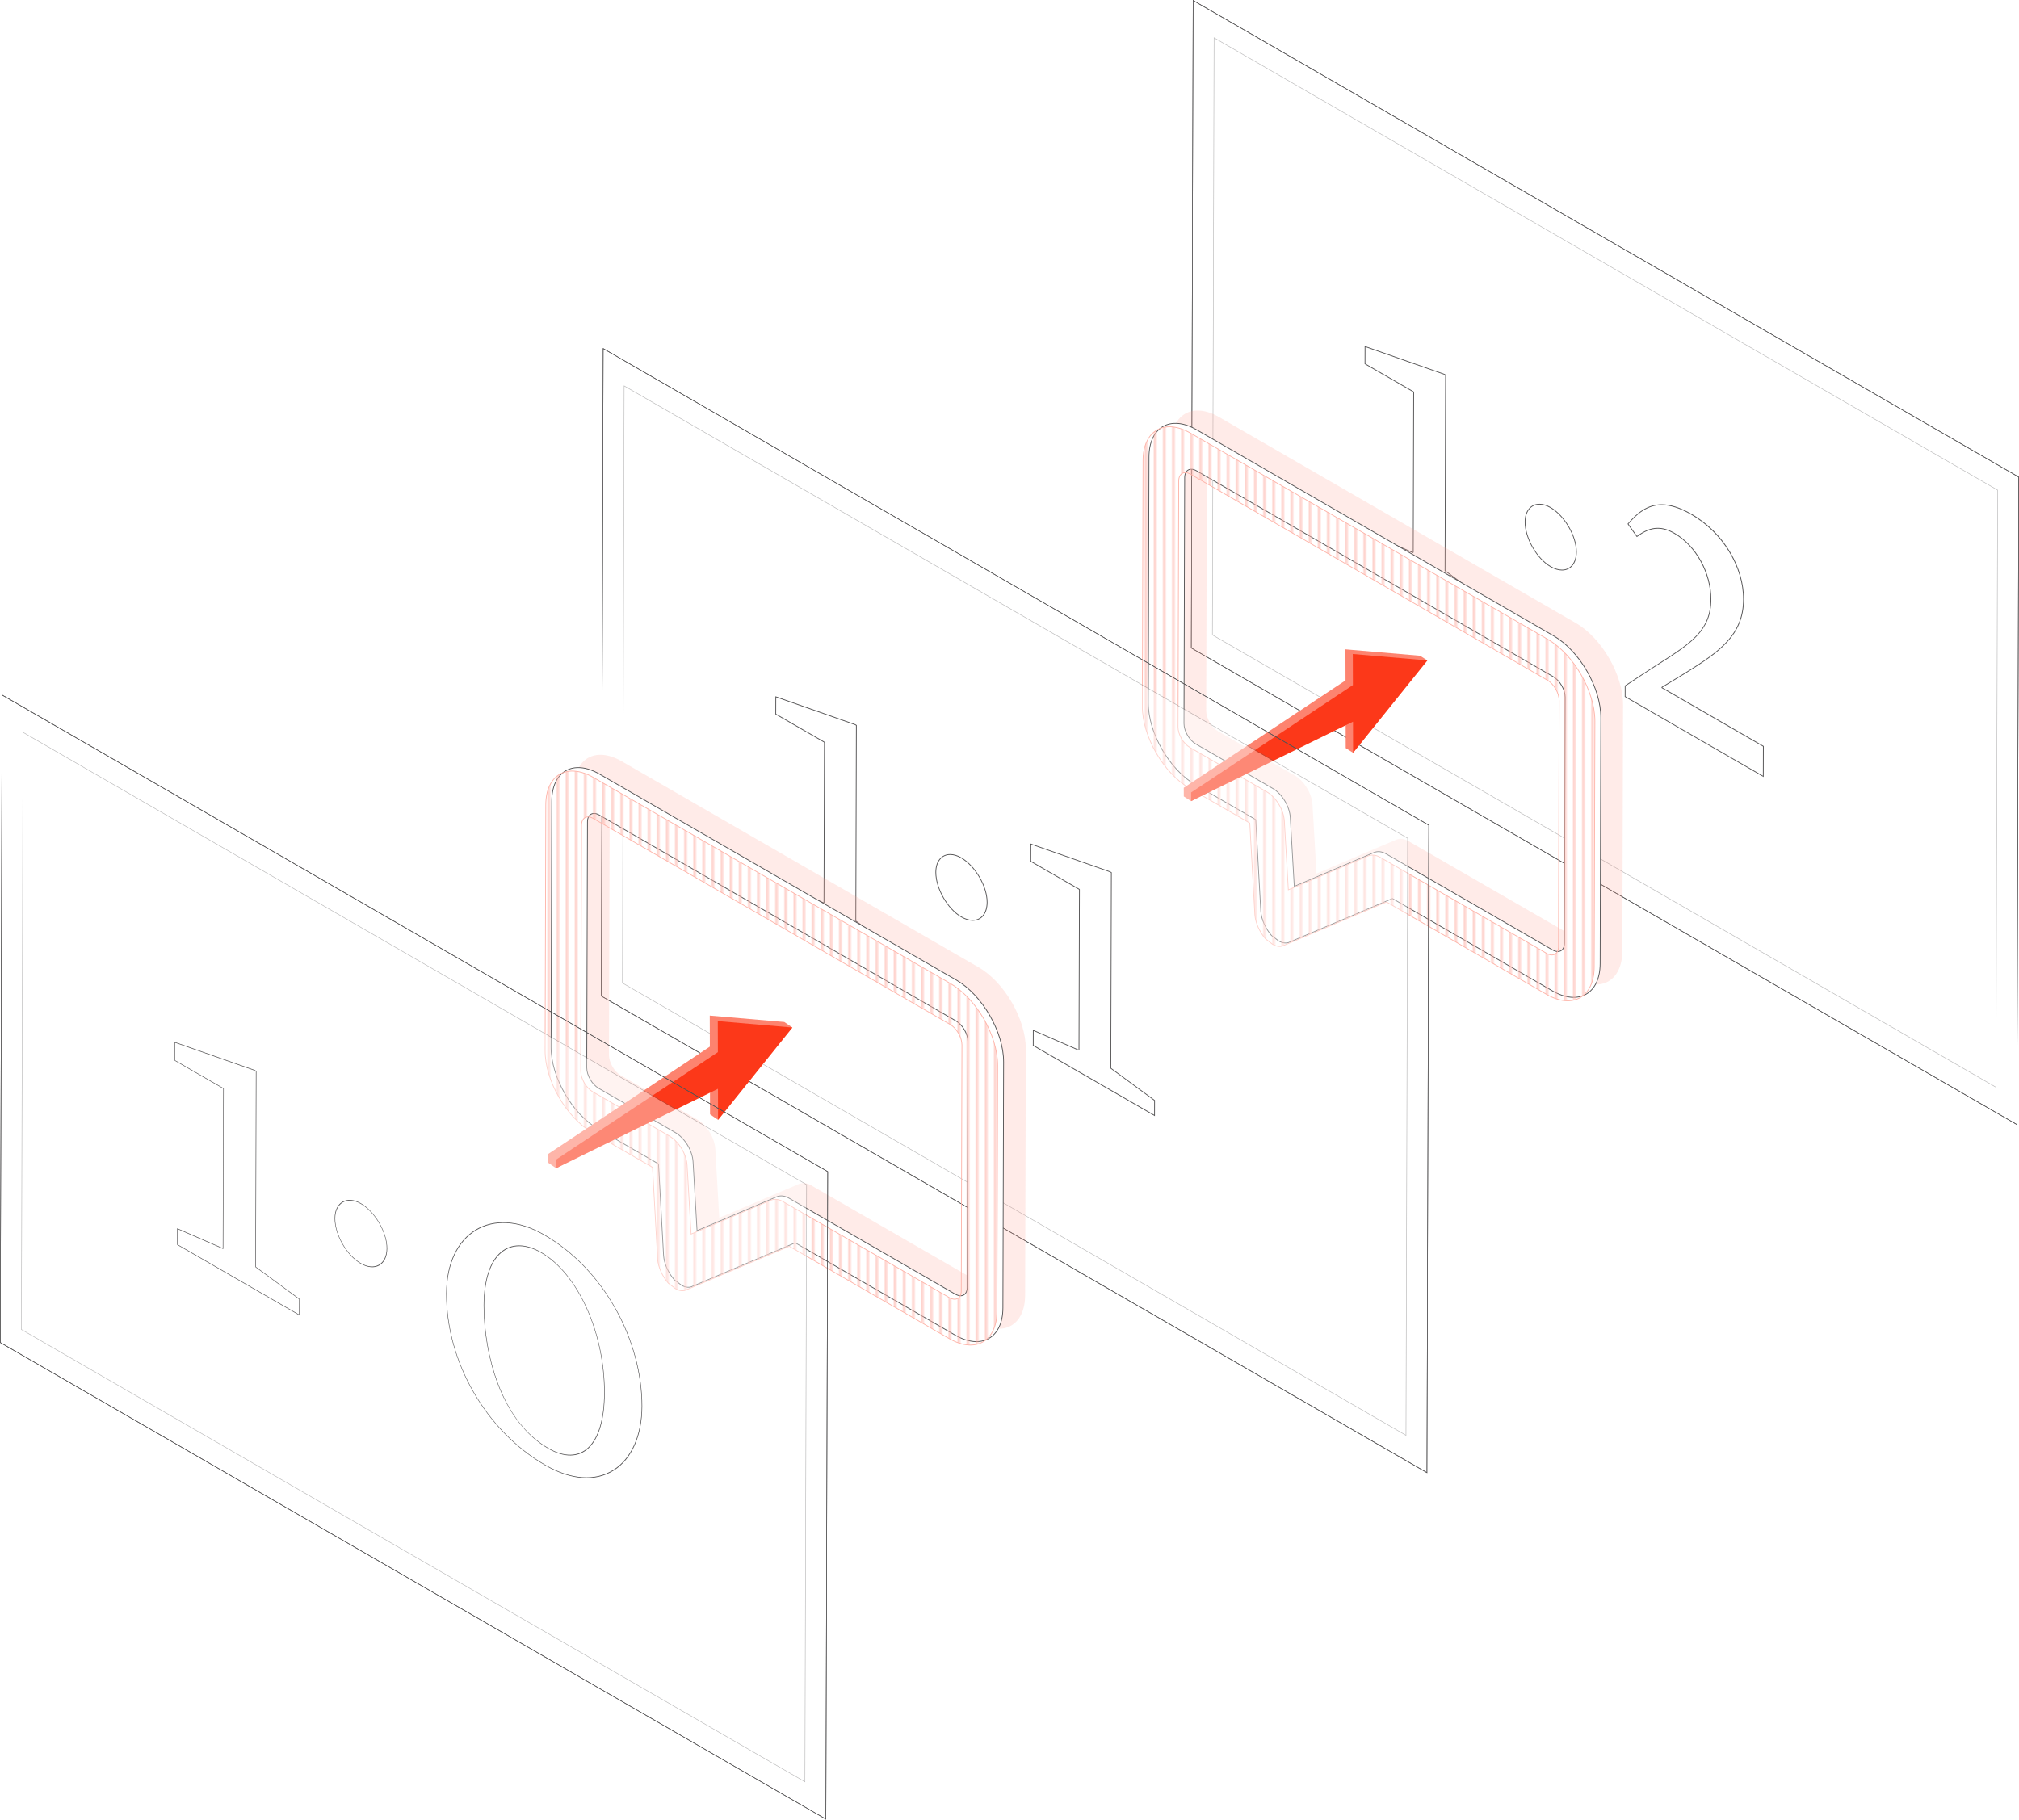 <?xml version="1.0" encoding="UTF-8"?><svg id="Layer_2" xmlns="http://www.w3.org/2000/svg" xmlns:xlink="http://www.w3.org/1999/xlink" viewBox="0 0 1329.43 1198.36"><defs><clipPath id="clippath"><polygon points="798.13 418.26 799.24 24.59 1315.53 322.67 1314.42 716.34 798.13 418.26" style="fill:none;"/></clipPath><clipPath id="clippath-1"><polygon points="784.23 426.86 785.44 0 1329.43 314.07 1328.22 740.93 784.23 426.86" style="fill:none;"/></clipPath><clipPath id="clippath-2"><polygon points="784.23 426.86 785.44 0 1329.43 314.07 1328.22 740.93 784.23 426.86" style="fill:none;"/></clipPath><pattern id="New_Pattern_Swatch_1" x="0" y="0" width="30" height="300" patternTransform="translate(-427.27 4.64)" patternUnits="userSpaceOnUse" viewBox="0 0 30 300"><g><rect width="30" height="300" style="fill:none;"/><line x1="29.92" y1="0" x2="29.92" y2="300" style="fill:none; stroke:#feb4a9; stroke-miterlimit:10;"/><line x1="23.92" y1="0" x2="23.92" y2="300" style="fill:none; stroke:#feb4a9; stroke-miterlimit:10;"/><line x1="17.92" y1="0" x2="17.92" y2="300" style="fill:none; stroke:#feb4a9; stroke-miterlimit:10;"/><line x1="11.92" y1="0" x2="11.92" y2="300" style="fill:none; stroke:#feb4a9; stroke-miterlimit:10;"/><line x1="5.92" y1="0" x2="5.92" y2="300" style="fill:none; stroke:#feb4a9; stroke-miterlimit:10;"/><line x1="-.08" y1="0" x2="-.08" y2="300" style="fill:none; stroke:#feb4a9; stroke-miterlimit:10;"/></g></pattern><clipPath id="clippath-3"><polygon points="409.67 647.5 410.79 253.83 927.08 551.91 925.96 945.58 409.67 647.5" style="fill:none;"/></clipPath><clipPath id="clippath-4"><polygon points="395.78 656.1 396.99 229.24 940.97 543.31 939.76 970.17 395.78 656.1" style="fill:none;"/></clipPath><clipPath id="clippath-5"><polygon points="395.78 656.1 396.99 229.24 940.98 543.32 939.77 970.17 395.78 656.1" style="fill:none;"/></clipPath><pattern id="New_Pattern_Swatch_1-2" patternTransform="translate(-430.52 231.37)" xlink:href="#New_Pattern_Swatch_1"/><clipPath id="clippath-6"><polygon points="13.9 875.68 15.01 482.01 531.3 780.09 530.19 1173.76 13.9 875.68" style="fill:none;"/></clipPath><clipPath id="clippath-7"><polygon points="0 884.28 1.21 457.42 545.2 771.49 543.99 1198.35 0 884.28" style="fill:none;"/></clipPath><clipPath id="clippath-8"><polygon points="0 884.28 1.21 457.42 545.2 771.5 543.99 1198.36 0 884.28" style="fill:none;"/></clipPath></defs><g id="Diagram"><g><g><g style="opacity:.4;"><g style="isolation:isolate;"><g style="clip-path:url(#clippath);"><g><polyline points="1315.17 322.87 799.6 25.21 798.49 418.05 1314.06 715.72 1315.17 322.87" style="fill:#fff;"/><path d="M798.49,418.05l1.11-392.85,515.57,297.67-1.11,392.85L798.49,418.05m517.05-95.38L799.24,24.59l-1.12,393.67,516.29,298.08,1.12-393.67" style="fill:#535253;"/></g></g></g></g><g style="isolation:isolate;"><g style="clip-path:url(#clippath-1);"><path d="M784.58,426.65L785.79,.61l543.28,313.66-1.21,426.04L784.58,426.65m544.84-112.58L785.44,0l-1.21,426.86,543.99,314.07,1.21-426.86" style="fill:#535253;"/></g></g></g><g style="isolation:isolate;"><g style="clip-path:url(#clippath-2);"><path d="M784.58,426.65L785.79,.61l543.28,313.66-1.21,426.04L784.58,426.65m544.85-112.58L785.44,0l-1.21,426.86,543.99,314.07,1.21-426.86" style="fill:#535253;"/></g></g><g><path d="M899.08,228.55l51.85,18.17,.69,.4-.36,128.63c0,.16,.08,.31,.2,.4l28.63,21.04-.03,9.37-79.38-45.83,.03-9.43,29.39,12.81c.06,.03,.13,.04,.2,.04,.1,0,.19-.03,.27-.08,.14-.09,.23-.25,.23-.42l.3-105.4c0-.18-.09-.34-.25-.43l-31.8-18.36,.03-10.91m-.5-.7l-.03,11.9,32.05,18.5-.3,105.4-30.09-13.11-.03,10.48,80.38,46.41,.03-10.48-28.84-21.19,.37-128.92-.98-.57-52.55-18.42h0Z" style="fill:#535253;"/><path d="M1013.67,332.3c2.22,0,4.68,.74,7.11,2.14,9.22,5.32,16.98,18.64,16.95,29.07-.02,7.09-3.65,11.67-9.24,11.67-2.27,0-4.8-.77-7.33-2.22-9.09-5.25-16.74-18.63-16.71-29.23,.02-6.94,3.64-11.43,9.21-11.43m0-.5c-5.64,0-9.69,4.44-9.71,11.93-.03,10.77,7.84,24.39,16.96,29.66,2.7,1.56,5.27,2.29,7.58,2.29,5.7,0,9.72-4.5,9.74-12.17,.03-10.48-7.84-24.1-17.2-29.51-2.6-1.5-5.11-2.21-7.36-2.21h0Z" style="fill:#535253;"/><path d="M1094.15,332.65c5.76,0,12.12,2.06,19.47,6.3,20.5,11.83,34.23,34.24,34.17,55.76-.03,10.94-3.47,19.78-10.82,27.82-6.88,7.53-16.69,13.88-27.85,20.8l-14.85,9.02c-.15,.09-.24,.26-.24,.43,0,.18,.1,.34,.25,.43l66.57,38.43-.05,19.25-90.47-52.24,.02-6.82,8.68-5.78c4.51-3,8.68-5.66,12.71-8.24,21.84-13.95,35.02-22.37,35.08-43.04,.05-17.52-9.85-35.5-24.08-43.71-3.97-2.29-7.62-3.4-11.17-3.4-4.41,0-8.64,1.65-13.67,5.33l-5.63-7.93c5.35-6.2,12.13-12.43,21.9-12.43m0-.5c-9.49,0-16.26,5.57-22.53,12.91l6.15,8.66c4.64-3.47,9.02-5.53,13.78-5.53,3.37,0,6.94,1.03,10.92,3.34,14.3,8.26,23.88,26.28,23.83,43.28-.07,24.08-18.12,31.26-47.56,50.86l-8.91,5.92-.02,7.37,91.47,52.81,.06-20.4-66.82-38.58,14.85-9.02c22.76-14.11,38.85-25.25,38.91-49.05,.06-20.12-12.23-43.38-34.42-56.2-7.78-4.49-14.21-6.37-19.72-6.37h0Z" style="fill:#535253;"/></g></g><g><g style="opacity:.2;"><path d="M802.03,481.54c-4.3-2.48-7.81-8.56-7.8-13.5l.46-161.93c.01-4.94,3.54-6.96,7.85-4.47l234.87,135.6c4.3,2.48,7.82,8.56,7.8,13.51l-.45,161.92c-.01,4.94-3.55,6.96-7.85,4.48l-109.62-63.27c-2.74-1.58-5.49-1.82-7.83-.91l-52.6,22.34-2.62-45.22c-.37-7.42-5.45-15.76-11.71-19.37l-50.5-29.16m235.47-71.32l-234.89-135.61c-17.21-9.94-31.36-1.9-31.42,17.9l-.46,161.93c-.06,19.79,13.98,44.12,31.21,54.07l39.53,22.82,3.36,60.51c.38,5.17,3.1,11.26,7.01,15.76l4.69,3.6c2.74,1.58,5.49,1.82,7.44,.69l67.52-28.59,105.33,60.81c17.22,9.94,31.37,1.9,31.43-17.91l.46-161.93c.06-19.78-14-44.13-31.22-54.07" style="fill:#fe9b8c;"/></g><path d="M787.4,489.98c-4.3-2.48-7.81-8.56-7.8-13.5l.46-161.93c.01-4.94,3.54-6.96,7.85-4.47l234.87,135.6c4.3,2.48,7.82,8.56,7.8,13.51l-.45,161.92c-.01,4.94-3.55,6.96-7.85,4.48l-109.62-63.27c-2.74-1.58-5.49-1.82-7.83-.91l-52.6,22.34-2.62-45.22c-.37-7.42-5.45-15.76-11.71-19.37l-50.5-29.16m235.47-71.32l-234.89-135.61c-17.21-9.94-31.36-1.9-31.42,17.9l-.46,161.93c-.06,19.79,13.98,44.12,31.21,54.07l39.53,22.82,3.36,60.51c.38,5.17,3.1,11.26,7.01,15.76l4.69,3.6c2.74,1.58,5.49,1.82,7.44,.69l67.52-28.59,105.33,60.81c17.22,9.94,31.37,1.9,31.43-17.91l.46-161.93c.06-19.78-14-44.13-31.22-54.07" style="fill:#fff; stroke:#535253; stroke-linejoin:round; stroke-width:.5px;"/><path d="M783.48,492.24c-4.3-2.48-7.81-8.56-7.8-13.5l.46-161.93c.01-4.94,3.54-6.96,7.85-4.47l234.87,135.6c4.3,2.48,7.82,8.56,7.8,13.51l-.45,161.92c-.01,4.94-3.55,6.96-7.85,4.48l-109.62-63.27c-2.74-1.58-5.49-1.82-7.83-.91l-52.6,22.34-2.62-45.22c-.37-7.42-5.45-15.76-11.71-19.37l-50.5-29.16m235.47-71.32l-234.89-135.61c-17.21-9.94-31.36-1.9-31.42,17.9l-.46,161.93c-.06,19.79,13.98,44.12,31.21,54.07l39.53,22.82,3.36,60.51c.38,5.17,3.1,11.26,7.01,15.76l4.69,3.6c2.74,1.58,5.49,1.82,7.44,.69l67.52-28.59,105.33,60.81c17.22,9.94,31.37,1.9,31.43-17.91l.46-161.93c.06-19.78-14-44.13-31.22-54.07" style="fill:url(#New_Pattern_Swatch_1); stroke:#feb4a9; stroke-miterlimit:10; stroke-width:.5px;"/></g><polygon points="885.92 427.64 885.98 448.09 779.46 518.82 779.48 524.51 784.32 527.6 886.05 472.22 886.1 492.67 890.95 495.75 939.86 434.94 935.02 431.86 885.92 427.64" style="fill:#fd836f;"/><polygon points="890.76 430.72 890.82 451.18 784.31 521.9 784.32 527.6 890.89 475.3 890.95 495.75 939.86 434.94 890.76 430.72" style="fill:#fc3819;"/><g><g><g style="opacity:.4;"><g style="isolation:isolate;"><g style="clip-path:url(#clippath-3);"><g><polyline points="926.72 552.12 411.15 254.45 410.03 647.3 925.61 944.96 926.72 552.12" style="fill:#fff;"/><path d="M410.03,647.3l1.11-392.85,515.57,297.67-1.11,392.85L410.03,647.3m517.05-95.38L410.79,253.83l-1.12,393.67,516.29,298.08,1.12-393.67" style="fill:#535253;"/></g></g></g></g><g style="isolation:isolate;"><g style="clip-path:url(#clippath-4);"><path d="M396.13,655.89l1.21-426.04,543.28,313.66-1.21,426.04L396.13,655.89m544.84-112.58L396.99,229.24l-1.21,426.86,543.99,314.07,1.21-426.86" style="fill:#535253;"/></g></g></g><g style="isolation:isolate;"><g style="clip-path:url(#clippath-5);"><path d="M396.13,655.89l1.21-426.04,543.28,313.66-1.21,426.04L396.13,655.89m544.85-112.58L396.99,229.24l-1.21,426.86,543.99,314.07,1.21-426.86" style="fill:#535253;"/></g></g><g><path d="M511.09,459.26l51.84,18.17,.7,.4-.36,128.62c0,.16,.08,.31,.2,.4l28.63,21.04-.03,9.37-79.38-45.83,.03-9.43,29.39,12.81c.06,.03,.13,.04,.2,.04,.1,0,.19-.03,.27-.08,.14-.09,.23-.25,.23-.42l.3-105.4c0-.18-.09-.34-.25-.43l-31.8-18.36,.03-10.91m-.5-.7l-.03,11.9,32.05,18.5-.3,105.4-30.09-13.12-.03,10.48,80.38,46.41,.03-10.48-28.83-21.19,.37-128.91-.99-.57-52.55-18.42h0Z" style="fill:#535253;"/><path d="M625.67,563.01c2.22,0,4.68,.74,7.11,2.14,9.22,5.32,16.98,18.64,16.95,29.08-.02,7.08-3.65,11.66-9.24,11.66-2.27,0-4.81-.77-7.33-2.22-9.09-5.25-16.74-18.63-16.71-29.22,.02-6.95,3.64-11.44,9.21-11.44m0-.5c-5.64,0-9.69,4.44-9.71,11.94-.03,10.76,7.84,24.39,16.96,29.65,2.7,1.56,5.27,2.29,7.58,2.29,5.7,0,9.72-4.49,9.74-12.16,.03-10.48-7.84-24.11-17.2-29.52-2.6-1.5-5.11-2.21-7.36-2.21h0Z" style="fill:#535253;"/><path d="M678.99,556.2l51.85,18.17,.69,.4-.36,128.62c0,.16,.08,.31,.2,.4l28.63,21.04-.03,9.37-79.38-45.83,.03-9.43,29.4,12.82c.06,.03,.13,.04,.2,.04,.1,0,.19-.03,.27-.08,.14-.09,.23-.25,.23-.42l.3-105.4c0-.18-.09-.34-.25-.43l-31.81-18.36,.03-10.91m-.5-.7l-.03,11.9,32.06,18.51-.3,105.4-30.1-13.12-.03,10.48,80.38,46.41,.03-10.48-28.84-21.19,.37-128.91-.98-.57-52.55-18.42h0Z" style="fill:#535253;"/></g></g><g><g style="opacity:.2;"><path d="M408.78,708.27c-4.3-2.48-7.81-8.56-7.8-13.5l.46-161.93c.01-4.94,3.54-6.96,7.85-4.47l234.87,135.6c4.3,2.48,7.82,8.56,7.8,13.51l-.45,161.92c-.01,4.94-3.55,6.96-7.85,4.48l-109.62-63.27c-2.74-1.58-5.49-1.82-7.83-.91l-52.6,22.34-2.62-45.22c-.37-7.42-5.45-15.76-11.71-19.37l-50.5-29.16m235.47-71.32l-234.89-135.61c-17.21-9.94-31.36-1.9-31.42,17.9l-.46,161.93c-.06,19.79,13.98,44.12,31.21,54.07l39.53,22.82,3.36,60.51c.38,5.17,3.1,11.26,7.01,15.76l4.69,3.6c2.74,1.58,5.49,1.82,7.44,.69l67.52-28.59,105.33,60.81c17.22,9.94,31.37,1.9,31.43-17.91l.46-161.93c.06-19.78-14-44.13-31.22-54.07" style="fill:#fe9b8c;"/></g><path d="M394.15,716.7c-4.3-2.48-7.81-8.56-7.8-13.5l.46-161.93c.01-4.94,3.54-6.96,7.85-4.47l234.87,135.6c4.3,2.48,7.82,8.56,7.8,13.51l-.45,161.92c-.01,4.94-3.55,6.96-7.85,4.48l-109.62-63.27c-2.74-1.58-5.49-1.82-7.83-.91l-52.6,22.34-2.62-45.22c-.37-7.42-5.45-15.76-11.71-19.37l-50.5-29.16m235.47-71.32l-234.89-135.61c-17.21-9.94-31.36-1.9-31.42,17.9l-.46,161.93c-.06,19.79,13.98,44.12,31.21,54.07l39.53,22.82,3.36,60.51c.38,5.17,3.1,11.26,7.01,15.76l4.69,3.6c2.74,1.58,5.49,1.82,7.44,.69l67.52-28.59,105.33,60.81c17.22,9.94,31.37,1.9,31.43-17.91l.46-161.93c.06-19.78-14-44.13-31.22-54.07" style="fill:#fff; stroke:#535253; stroke-linejoin:round; stroke-width:.5px;"/><path d="M390.22,718.97c-4.3-2.48-7.81-8.56-7.8-13.5l.46-161.93c.01-4.94,3.54-6.96,7.85-4.47l234.87,135.6c4.3,2.48,7.82,8.56,7.8,13.51l-.45,161.92c-.01,4.94-3.55,6.96-7.85,4.48l-109.62-63.27c-2.74-1.58-5.49-1.82-7.83-.91l-52.6,22.34-2.62-45.22c-.37-7.42-5.45-15.76-11.71-19.37l-50.5-29.16m235.47-71.32l-234.89-135.61c-17.21-9.94-31.36-1.9-31.42,17.9l-.46,161.93c-.06,19.79,13.98,44.12,31.21,54.07l39.53,22.82,3.36,60.51c.38,5.17,3.1,11.26,7.01,15.76l4.69,3.6c2.74,1.58,5.49,1.82,7.44,.69l67.52-28.59,105.33,60.81c17.22,9.94,31.37,1.9,31.43-17.91l.46-161.93c.06-19.78-14-44.13-31.22-54.07" style="fill:url(#New_Pattern_Swatch_1-2); stroke:#feb4a9; stroke-miterlimit:10; stroke-width:.5px;"/></g><polygon points="467.35 668.85 467.41 689.3 360.9 760.03 360.91 765.72 366.2 769.36 467.48 713.43 467.54 733.88 472.82 737.52 521.74 676.7 516.45 673.07 467.35 668.85" style="fill:#fd836f;"/><polygon points="472.64 672.48 472.69 692.94 366.18 763.66 366.2 769.36 472.76 717.06 472.82 737.52 521.74 676.7 472.64 672.48" style="fill:#fc3819;"/><g><g><g style="opacity:.4;"><g style="isolation:isolate;"><g style="clip-path:url(#clippath-6);"><g><polyline points="530.94 780.3 15.37 482.63 14.26 875.48 529.83 1173.14 530.94 780.3" style="fill:#fff;"/><path d="M14.26,875.48l1.11-392.85,515.57,297.67-1.11,392.85L14.26,875.48m517.05-95.38L15.01,482.01l-1.12,393.67,516.29,298.08,1.12-393.67" style="fill:#535253;"/></g></g></g></g><g style="isolation:isolate;"><g style="clip-path:url(#clippath-7);"><path d="M.35,884.07L1.56,458.04l543.28,313.66-1.21,426.04L.35,884.07m544.84-112.58L1.21,457.42,0,884.28l543.99,314.07,1.21-426.86" style="fill:#535253;"/></g></g></g><g style="isolation:isolate;"><g style="clip-path:url(#clippath-8);"><path d="M.35,884.07L1.56,458.03l543.28,313.66-1.21,426.04L.35,884.07m544.85-112.58L1.21,457.42,0,884.28l543.99,314.07,1.21-426.86" style="fill:#535253;"/></g></g><g><path d="M168.5,834.31l.36-128.74c0-.11-.08-.25-.18-.3l-1.02-.59-52.55-18.42c-.08-.03-.14,.02-.14,.12l-.03,11.9c0,.12,.08,.25,.18,.31l31.87,18.4-.3,105.01-29.94-13.05c-.09-.04-.15,.01-.15,.12l-.03,10.48c0,.12,.08,.25,.18,.31l80.38,46.41c.1,.06,.18,.02,.18-.1l.03-10.48c0-.1-.06-.23-.15-.29l-28.68-21.07Zm28.45,31.44l-80.03-46.2,.03-10.1,29.94,13.05c.09,.04,.15-.01,.15-.12l.3-105.4c0-.11-.08-.24-.18-.3l-31.87-18.4,.03-11.53,52.38,18.36,.8,.46-.36,128.71c0,.1,.07,.22,.15,.29l28.69,21.08-.03,10.1Z" style="fill:#535253;"/><path d="M237.59,792.44c-9.16-5.29-17.21-.69-17.24,9.83-.03,10.87,7.81,24.58,17.13,29.96,9.45,5.46,17.46,.9,17.49-9.97,.03-10.7-7.93-24.36-17.38-29.82Zm-.11,39.38c-9.12-5.27-16.81-18.71-16.78-29.35,.03-10.3,7.92-14.8,16.89-9.63,9.26,5.34,17.05,18.72,17.02,29.21-.03,10.65-7.88,15.12-17.13,9.77Z" style="fill:#535253;"/><path d="M356.29,824.64c-10.18-5.88-19.6-5.9-26.5-.05-7.35,6.23-11.27,18.4-11.32,35.17-.05,17,3.24,35.6,9.01,51.03,7.47,19.95,19.1,34.93,33.62,43.32,10.46,6.04,19.88,5.89,26.51-.42,6.87-6.54,10.52-19.08,10.57-36.27,.11-39.68-17.51-78.7-41.9-92.78Zm31.04,128.64c-6.56,6.25-15.87,6.4-26.22,.43-14.6-8.43-25.8-22.87-33.31-42.93-5.75-15.36-9.02-33.87-8.97-50.8,.05-16.68,3.93-28.77,11.23-34.96,6.83-5.8,16.15-5.78,26.23,.03,24.19,13.96,41.66,52.73,41.54,92.17-.05,17.1-3.68,29.57-10.5,36.07Z" style="fill:#535253;"/><path d="M405.64,862.24c-11.71-21.08-28.09-38.09-47.34-49.21-34.25-19.77-64.39-1.67-64.5,38.74-.13,45.2,26.12,90.77,65.31,113.39,16.92,9.77,32.94,10.92,45.1,3.23,11.81-7.45,18.61-22.8,18.67-42.11,.06-21.21-6.05-43.96-17.22-64.04Zm-1.7,105.73c-12.1,7.64-28.02,6.49-44.84-3.22-38.98-22.5-65.08-67.83-64.95-112.78,.11-40.19,30.09-58.2,64.14-38.54,19.16,11.06,35.44,27.99,47.09,48.95,11.1,19.96,17.18,42.59,17.12,63.7-.05,19.21-6.82,34.47-18.56,41.89Z" style="fill:#535253;"/></g></g></g></svg>